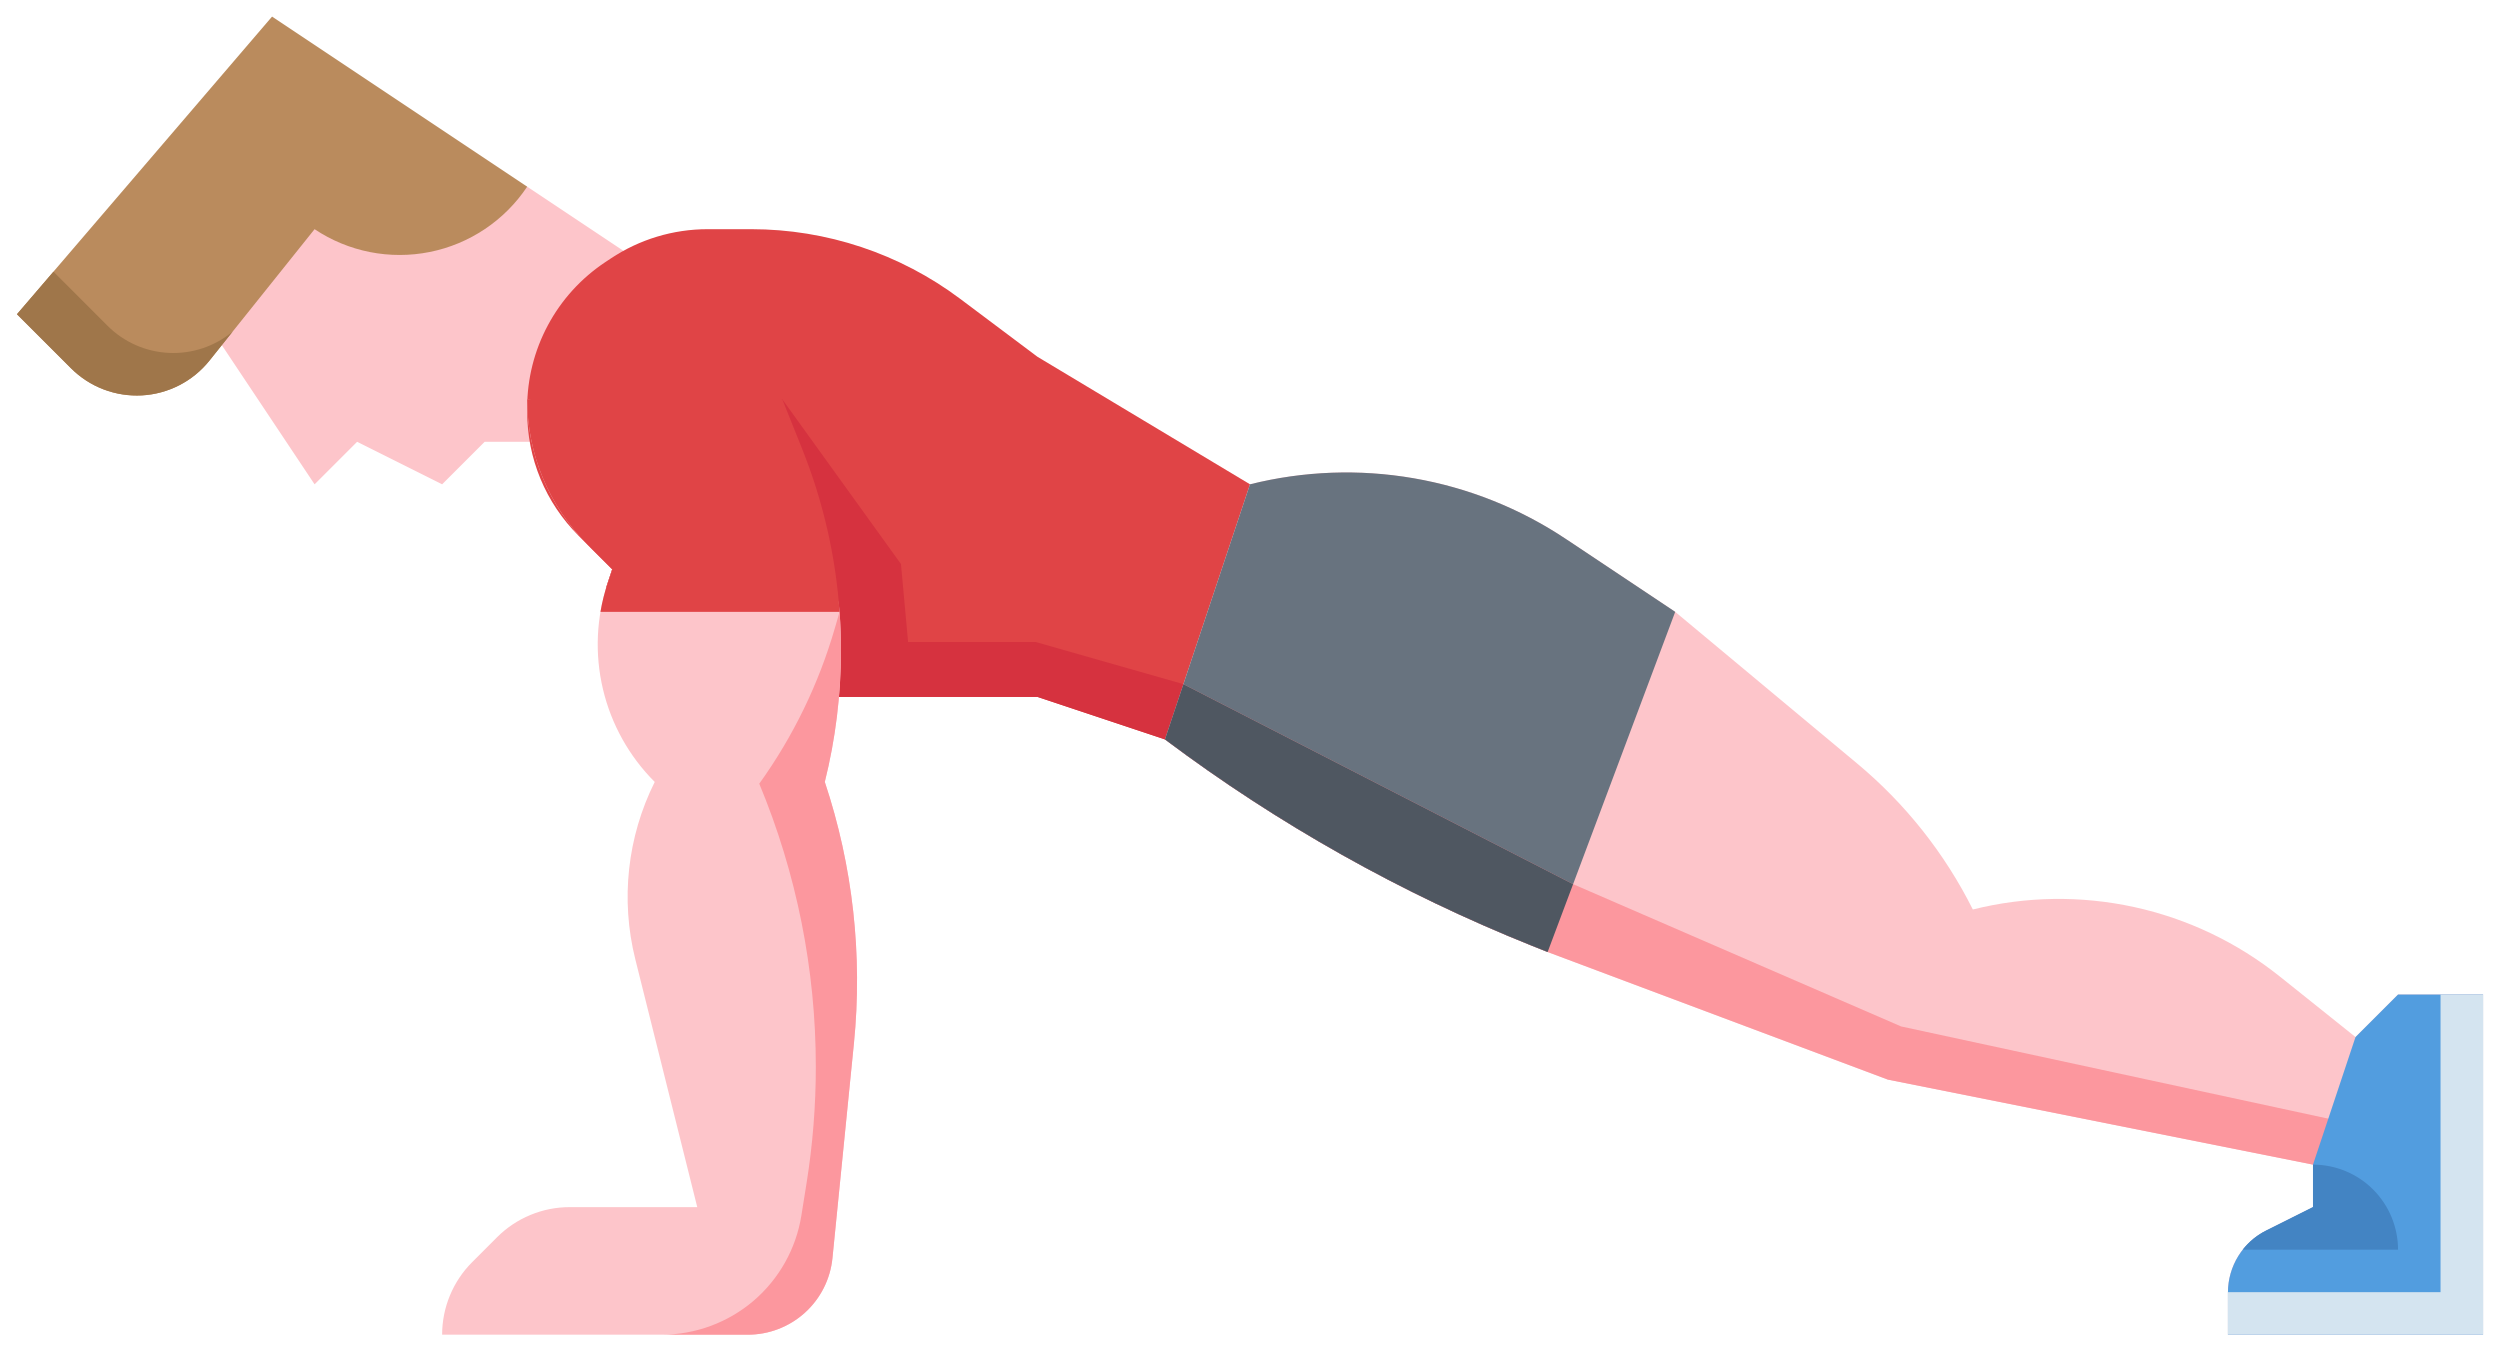 <svg width="113" height="61" viewBox="0 0 113 61" fill="none" xmlns="http://www.w3.org/2000/svg">
<path d="M8.971 14.018L14.219 21.891L16.141 19.969L19.984 21.891L21.906 19.969H29.594V12.281L23.828 8.438L12.297 6.516L8.453 12.281L8.971 14.018Z" fill="#FDC5CA"/>
<path d="M112.234 60.328H100.703V58.414C100.703 57.835 100.865 57.266 101.17 56.773C101.474 56.279 101.911 55.881 102.43 55.621L104.547 54.562V52.641L85.328 48.797L69.953 43.031L69.266 42.757C63.344 40.387 57.76 37.248 52.656 33.422L53.49 30.924L56.5 21.891C58.922 21.285 61.443 21.192 63.903 21.618C66.362 22.044 68.706 22.98 70.782 24.365L75.719 27.656L83.949 34.515C86.126 36.33 87.904 38.575 89.172 41.109C91.562 40.511 94.058 40.474 96.465 40.999C98.871 41.525 101.124 42.599 103.048 44.139L106.469 46.875L108.391 44.953H112.234V60.328Z" fill="#FDC5CA"/>
<path d="M56.5 21.891L53.49 30.924L52.656 33.422L46.891 31.5H37.281L27.398 26.558L27.672 25.734L26.142 24.204C25.408 23.471 24.826 22.6 24.429 21.642C24.032 20.683 23.828 19.656 23.828 18.619V18.431C23.828 17.131 24.149 15.851 24.763 14.704C25.376 13.557 26.263 12.58 27.345 11.858L27.605 11.685C28.902 10.82 30.427 10.359 31.986 10.359H33.956C37.362 10.36 40.675 11.464 43.4 13.507L46.891 16.125L56.5 21.891Z" fill="#E04446"/>
<path d="M23.828 8.438C23.324 9.195 22.675 9.846 21.919 10.352C21.163 10.859 20.314 11.212 19.422 11.39C18.529 11.569 17.61 11.569 16.718 11.393C15.825 11.216 14.976 10.865 14.219 10.359L10.517 14.986L9.467 16.3C9.097 16.762 8.634 17.141 8.109 17.411C7.583 17.682 7.006 17.839 6.415 17.872C5.825 17.904 5.234 17.812 4.681 17.601C4.129 17.39 3.627 17.064 3.209 16.646L0.766 14.203L2.404 12.293L12.297 0.75L23.828 8.438Z" fill="#BA8B5D"/>
<path d="M10.517 14.986L9.467 16.3C9.097 16.762 8.634 17.141 8.109 17.411C7.583 17.682 7.006 17.839 6.415 17.872C5.825 17.904 5.234 17.812 4.681 17.601C4.129 17.39 3.627 17.064 3.209 16.646L0.766 14.203L2.404 12.293L2.418 12.281L4.859 14.724C5.6 15.465 6.591 15.903 7.637 15.951C8.684 16 9.711 15.656 10.517 14.986Z" fill="#9F764A"/>
<path d="M53.49 30.923L52.656 33.422L46.891 31.5H37.281L27.398 26.558L27.672 25.734L26.66 24.723L35.359 18.047L40.724 25.494L41.046 29.018H46.811L53.49 30.923Z" fill="#D6323F"/>
<path d="M38.598 47.156L37.627 56.866C37.532 57.815 37.089 58.694 36.382 59.334C35.675 59.974 34.756 60.328 33.803 60.328H19.984C19.984 59.719 20.104 59.115 20.338 58.552C20.571 57.989 20.913 57.477 21.344 57.047L22.468 55.922C22.899 55.491 23.411 55.149 23.974 54.916C24.537 54.682 25.14 54.562 25.75 54.562H31.516L28.715 43.356C28.043 40.666 28.355 37.824 29.594 35.344C28.438 34.189 27.627 32.735 27.252 31.145C26.877 29.555 26.952 27.892 27.47 26.342L27.672 25.734L26.545 24.608C24.806 22.867 23.828 20.508 23.828 18.047L33.466 19.849L34.37 22.102C35.314 24.463 37.771 25.146 37.949 27.656C37.99 28.238 38.011 28.82 38.012 29.403C38.011 31.405 37.766 33.401 37.281 35.344C38.548 39.144 38.996 43.17 38.598 47.156Z" fill="#FDC5CA"/>
<path d="M27.47 26.342L27.672 25.734L26.545 24.608C24.806 22.867 23.828 20.508 23.828 18.047H35.359L36.26 20.298C37.201 22.648 37.771 25.131 37.949 27.656H27.141C27.217 27.21 27.327 26.771 27.47 26.342Z" fill="#E04446"/>
<path d="M75.719 27.656L71.104 39.964L69.953 43.031L69.266 42.757C63.344 40.387 57.76 37.248 52.656 33.422L53.49 30.924L56.5 21.891C58.922 21.285 61.443 21.192 63.903 21.618C66.362 22.044 68.706 22.98 70.782 24.365L75.719 27.656Z" fill="#68737F"/>
<path d="M104.547 52.641L85.328 48.797L69.953 43.031L69.266 42.757C63.344 40.387 57.76 37.248 52.656 33.422L53.49 30.924L71.104 39.964L85.929 46.395L106.433 50.822L104.547 52.641Z" fill="#FC979E"/>
<path d="M71.104 39.964L69.953 43.031L69.266 42.757C63.344 40.387 57.76 37.248 52.656 33.422L53.49 30.924L71.104 39.964Z" fill="#4F5761"/>
<path d="M38.598 47.156L37.627 56.866C37.532 57.815 37.089 58.694 36.382 59.334C35.675 59.974 34.756 60.328 33.803 60.328H29.906C31.427 60.328 32.898 59.786 34.056 58.8C35.213 57.813 35.981 56.446 36.222 54.944L36.455 53.486C36.735 51.744 36.875 49.982 36.875 48.218C36.875 43.826 36.006 39.478 34.319 35.423C35.855 33.285 37.013 30.899 37.742 28.37L37.949 27.656C37.99 28.238 38.011 28.82 38.012 29.403C38.011 31.405 37.766 33.401 37.281 35.344C38.548 39.144 38.996 43.17 38.598 47.156Z" fill="#FC979E"/>
<path d="M112.234 44.953V60.328H100.703V58.413C100.704 57.834 100.866 57.266 101.171 56.773C101.476 56.28 101.912 55.882 102.43 55.622L104.547 54.562V52.641L106.469 46.875L108.391 44.953H112.234Z" fill="#529DDF"/>
<path d="M108.391 56.484H101.373C101.657 56.122 102.018 55.827 102.43 55.622L104.547 54.562V52.641C105.052 52.641 105.552 52.74 106.018 52.933C106.484 53.126 106.908 53.409 107.265 53.766C107.622 54.123 107.905 54.547 108.098 55.013C108.291 55.48 108.391 55.98 108.391 56.484Z" fill="#4384C3"/>
<path d="M100.703 60.328V58.406H110.312V44.953H112.234V60.328H100.703Z" fill="#D4E4F0"/>
</svg>
